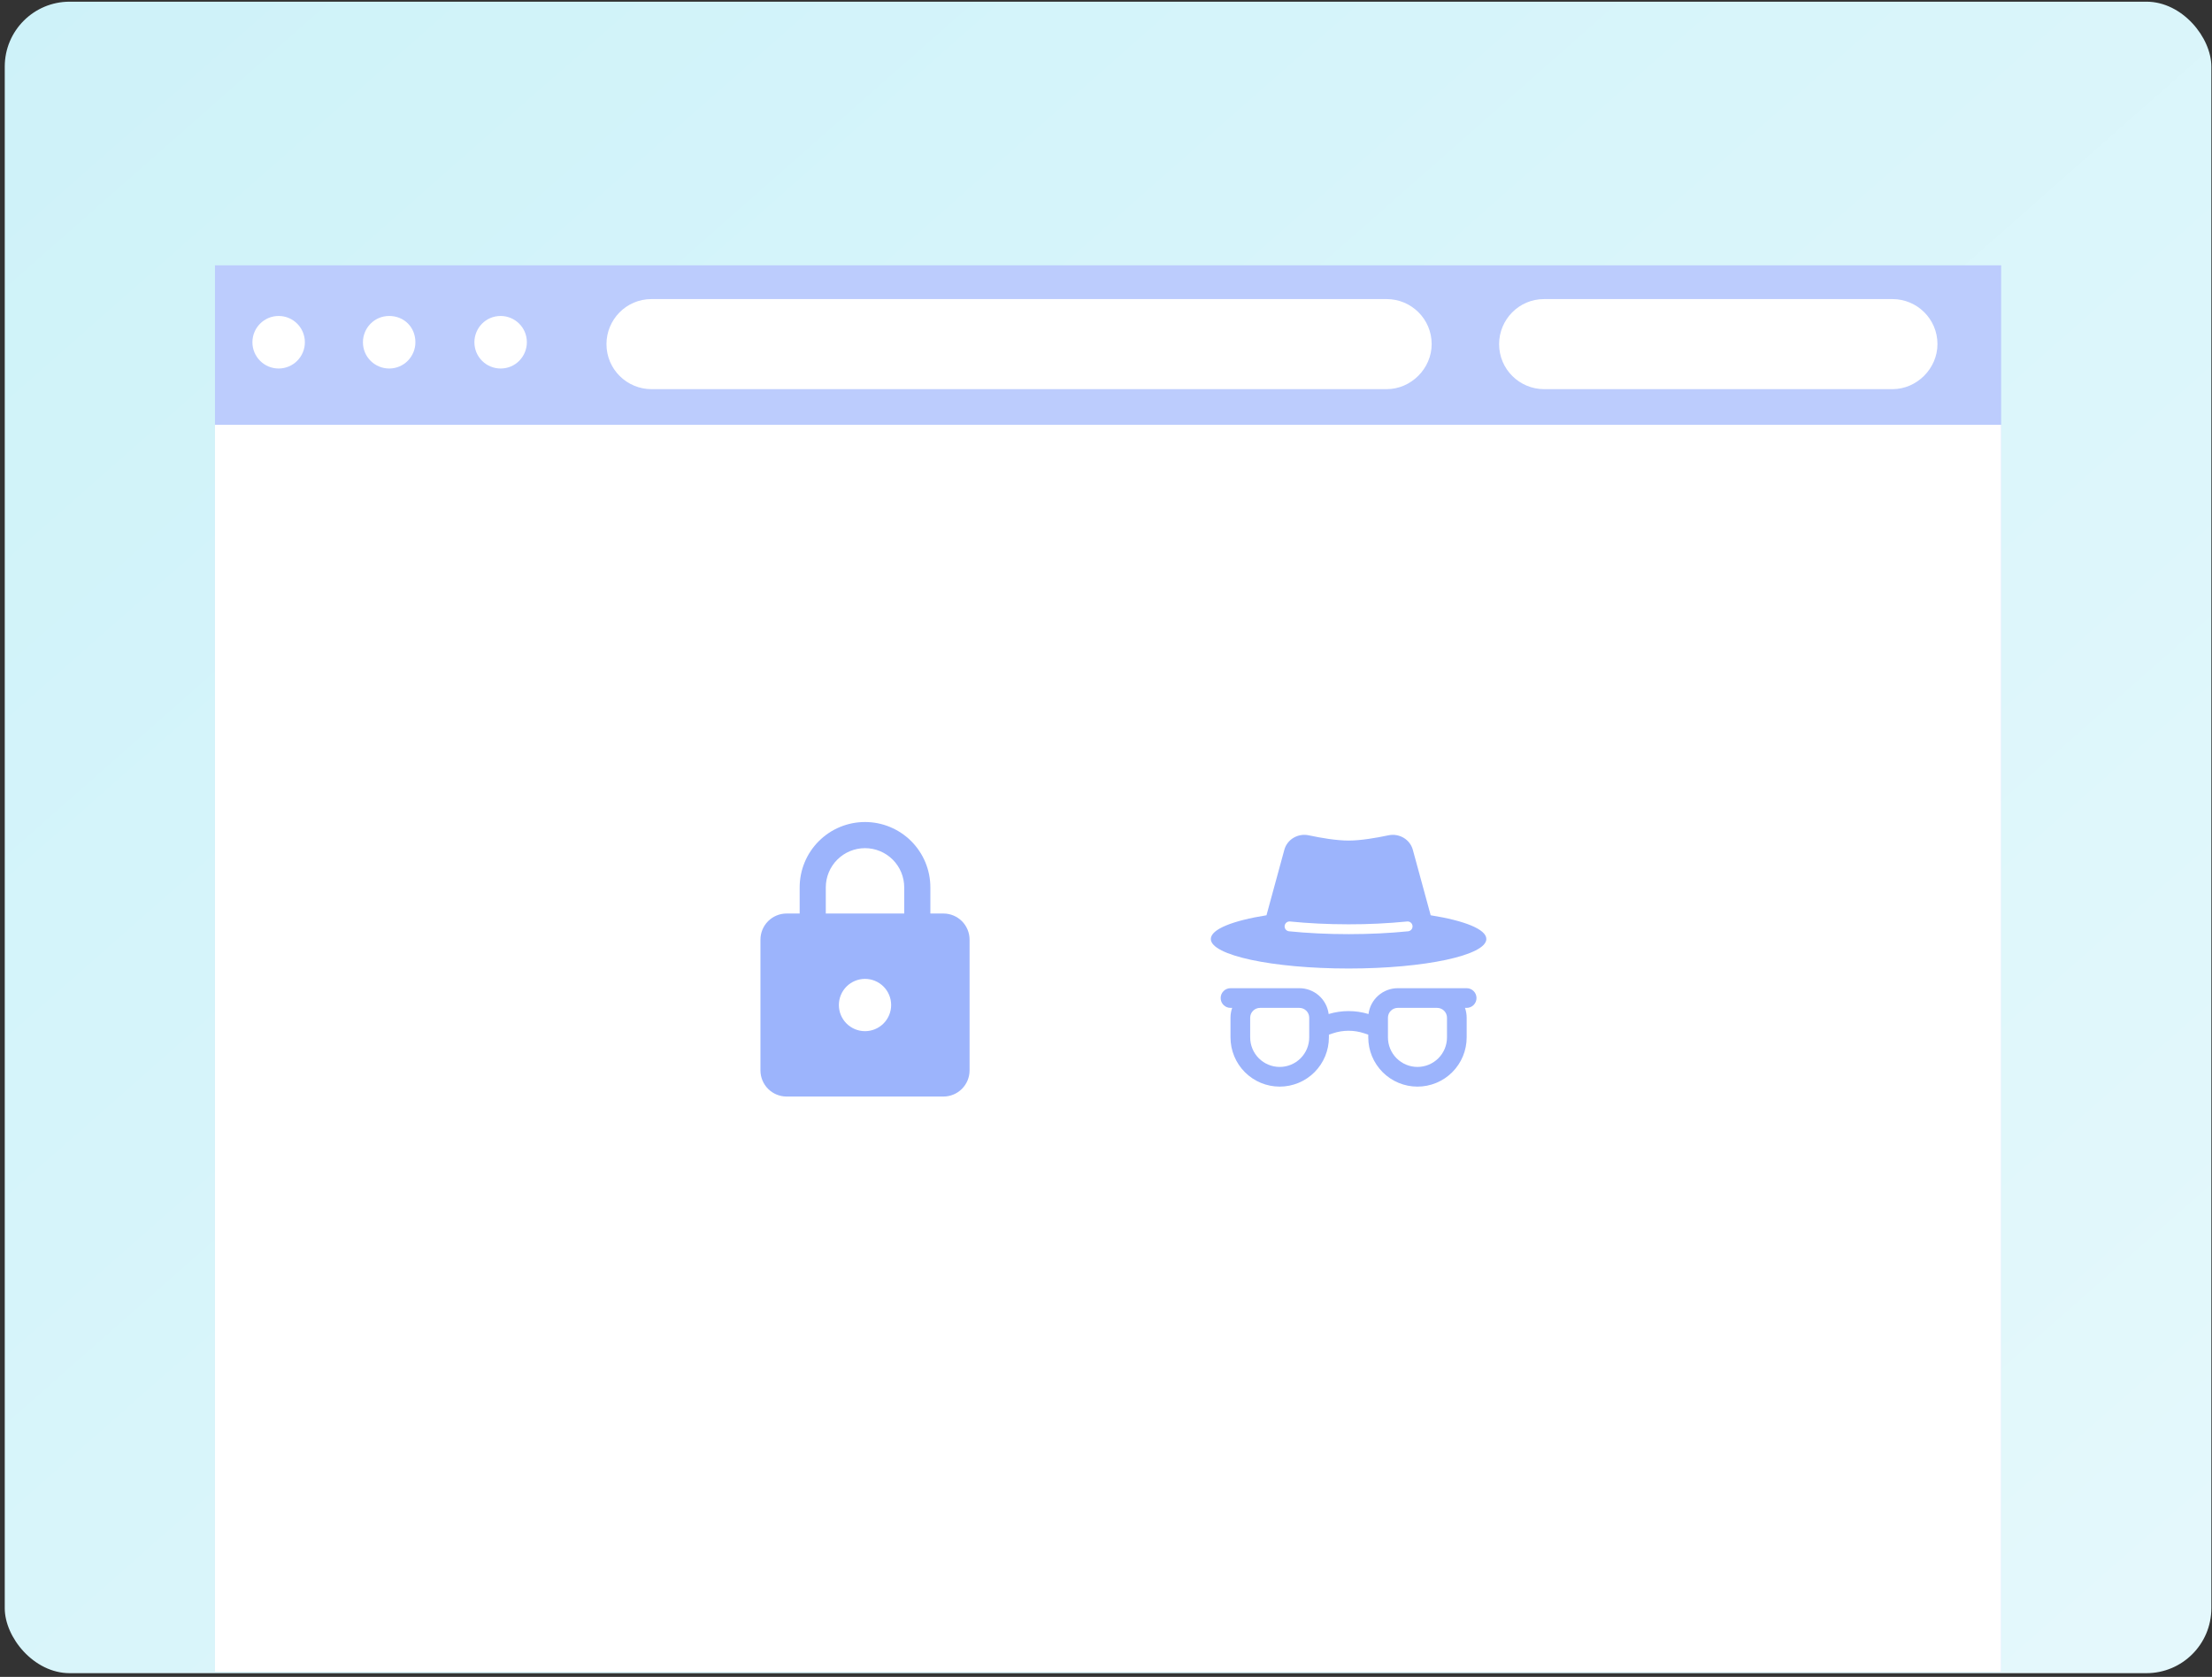<svg width="409" height="310" viewBox="0 0 409 310" fill="none" xmlns="http://www.w3.org/2000/svg">
<rect x="0" y="0" width="409" height="310" fill="#333333" stroke="none"/>
<g clip-path="url(#clip0_4017_165)">
<rect x="0.879" y="0.312" width="408" height="309" rx="12" fill="url(#paint0_linear_4017_165)"/>
<g clip-path="url(#clip1_4017_165)">
<path d="M370.015 49.046H39.744V309.046H370.015V49.046Z" fill="#BCCCFD"/>
<path d="M370.015 78.532H39.744V309.046H370.015V78.532Z" fill="white"/>
<path d="M51.521 68.126C54.199 68.126 56.37 65.951 56.37 63.269C56.37 60.587 54.199 58.412 51.521 58.412C48.843 58.412 46.672 60.587 46.672 63.269C46.672 65.951 48.843 68.126 51.521 68.126Z" fill="white"/>
<path d="M76.807 63.269C76.807 65.871 74.728 68.126 71.957 68.126C69.359 68.126 67.108 66.044 67.108 63.269C67.108 60.667 69.186 58.412 71.957 58.412C74.728 58.412 76.807 60.494 76.807 63.269Z" fill="white"/>
<path d="M97.416 63.269C97.416 65.871 95.338 68.126 92.567 68.126C89.969 68.126 87.718 66.044 87.718 63.269C87.718 60.667 89.796 58.412 92.567 58.412C95.165 58.412 97.416 60.494 97.416 63.269Z" fill="white"/>
<path d="M256.403 71.941H120.45C115.947 71.941 112.137 68.299 112.137 63.616C112.137 59.106 115.774 55.29 120.45 55.29H256.403C260.906 55.29 264.716 58.933 264.716 63.616C264.716 68.126 260.906 71.941 256.403 71.941Z" fill="white"/>
<path d="M349.925 71.941H285.499C280.996 71.941 277.186 68.299 277.186 63.616C277.186 59.106 280.823 55.29 285.499 55.29H349.925C354.428 55.29 358.238 58.933 358.238 63.616C358.238 68.126 354.428 71.941 349.925 71.941Z" fill="white"/>
<path fill-rule="evenodd" clip-rule="evenodd" d="M237.476 157.096L234.23 168.992L234.179 169.203C227.931 170.196 223.881 171.79 223.881 173.588C223.881 176.601 235.285 179.046 249.354 179.046C263.422 179.046 274.827 176.601 274.827 173.588C274.827 171.79 270.776 170.196 264.528 169.203C264.513 169.132 264.496 169.061 264.477 168.992L261.231 157.092C260.7 155.153 258.691 154.003 256.723 154.421C254.488 154.894 251.61 155.393 249.354 155.393C247.097 155.393 244.219 154.898 241.985 154.421C240.016 154.003 238.007 155.149 237.476 157.096ZM237.531 171.168C237.542 171.049 237.578 170.933 237.634 170.828C237.691 170.722 237.767 170.629 237.86 170.553C237.953 170.478 238.059 170.421 238.174 170.386C238.288 170.352 238.409 170.341 238.528 170.353C241.803 170.687 245.478 170.873 249.354 170.873C252.969 170.881 256.582 170.708 260.18 170.353C260.42 170.328 260.66 170.401 260.847 170.554C261.034 170.707 261.153 170.927 261.177 171.168C261.201 171.408 261.129 171.648 260.976 171.835C260.823 172.022 260.602 172.141 260.362 172.165C257.021 172.503 253.287 172.692 249.354 172.692C245.42 172.692 241.686 172.503 238.346 172.165C238.227 172.153 238.111 172.118 238.006 172.061C237.9 172.005 237.807 171.928 237.731 171.835C237.656 171.743 237.599 171.636 237.564 171.522C237.53 171.407 237.518 171.287 237.531 171.168ZM232.978 186.324H240.256C240.739 186.324 241.202 186.516 241.543 186.857C241.884 187.198 242.076 187.661 242.076 188.144V191.783C242.076 193.23 241.501 194.619 240.477 195.642C239.453 196.666 238.065 197.241 236.617 197.241C235.169 197.241 233.781 196.666 232.757 195.642C231.734 194.619 231.159 193.23 231.159 191.783V188.144C231.159 187.661 231.35 187.198 231.692 186.857C232.033 186.516 232.496 186.324 232.978 186.324ZM227.52 188.144C227.52 187.507 227.629 186.892 227.829 186.324H227.52C227.037 186.324 226.574 186.132 226.233 185.791C225.892 185.45 225.7 184.987 225.7 184.505C225.7 184.022 225.892 183.559 226.233 183.218C226.574 182.877 227.037 182.685 227.52 182.685H240.256C241.585 182.685 242.869 183.17 243.866 184.049C244.862 184.928 245.504 186.141 245.671 187.46C248.073 186.734 250.635 186.734 253.036 187.46C253.203 186.141 253.845 184.928 254.842 184.049C255.839 183.17 257.122 182.685 258.451 182.685H271.188C271.67 182.685 272.133 182.877 272.474 183.218C272.815 183.559 273.007 184.022 273.007 184.505C273.007 184.987 272.815 185.45 272.474 185.791C272.133 186.132 271.67 186.324 271.188 186.324H270.878C271.078 186.892 271.188 187.507 271.188 188.144V191.783C271.188 194.195 270.229 196.509 268.523 198.216C266.817 199.922 264.503 200.88 262.09 200.88C259.677 200.88 257.363 199.922 255.657 198.216C253.951 196.509 252.993 194.195 252.993 191.783V191.273L252.228 191.018C250.362 190.397 248.345 190.397 246.479 191.018L245.715 191.273V191.783C245.715 194.195 244.756 196.509 243.05 198.216C241.344 199.922 239.03 200.88 236.617 200.88C234.204 200.88 231.89 199.922 230.184 198.216C228.478 196.509 227.52 194.195 227.52 191.783V188.144ZM258.451 186.324H265.729C266.212 186.324 266.675 186.516 267.016 186.857C267.357 187.198 267.549 187.661 267.549 188.144V191.783C267.549 193.23 266.974 194.619 265.95 195.642C264.926 196.666 263.538 197.241 262.09 197.241C260.642 197.241 259.254 196.666 258.23 195.642C257.207 194.619 256.632 193.23 256.632 191.783V188.144C256.632 187.661 256.823 187.198 257.165 186.857C257.506 186.516 257.969 186.324 258.451 186.324Z" fill="#9CB4FC"/>
<path d="M159.941 190.629C161.223 190.629 162.452 190.12 163.359 189.214C164.265 188.307 164.774 187.078 164.774 185.796C164.774 184.514 164.265 183.285 163.359 182.378C162.452 181.472 161.223 180.963 159.941 180.963C158.659 180.963 157.43 181.472 156.523 182.378C155.617 183.285 155.108 184.514 155.108 185.796C155.108 187.078 155.617 188.307 156.523 189.214C157.43 190.12 158.659 190.629 159.941 190.629ZM174.441 168.879C175.723 168.879 176.952 169.389 177.859 170.295C178.765 171.202 179.274 172.431 179.274 173.713V197.879C179.274 199.161 178.765 200.391 177.859 201.297C176.952 202.204 175.723 202.713 174.441 202.713H145.441C144.159 202.713 142.93 202.204 142.023 201.297C141.117 200.391 140.608 199.161 140.608 197.879V173.713C140.608 172.431 141.117 171.202 142.023 170.295C142.93 169.389 144.159 168.879 145.441 168.879H147.858V164.046C147.858 160.841 149.131 157.768 151.397 155.502C153.663 153.236 156.736 151.963 159.941 151.963C161.528 151.963 163.099 152.275 164.565 152.883C166.031 153.49 167.363 154.38 168.485 155.502C169.607 156.624 170.497 157.956 171.105 159.422C171.712 160.888 172.024 162.459 172.024 164.046V168.879H174.441ZM159.941 156.796C158.018 156.796 156.174 157.56 154.815 158.92C153.455 160.279 152.691 162.123 152.691 164.046V168.879H167.191V164.046C167.191 162.123 166.427 160.279 165.068 158.92C163.708 157.56 161.864 156.796 159.941 156.796Z" fill="#9CB4FC"/>
</g>
</g>
<defs>
<linearGradient id="paint0_linear_4017_165" x1="22.879" y1="-18.606" x2="387.615" y2="395.193" gradientUnits="userSpaceOnUse">
<stop stop-color="#CEF2F9"/>
<stop offset="1" stop-color="#E7F9FC"/>
</linearGradient>
<clipPath id="clip0_4017_165">
<rect x="0.879" y="0.312" width="408" height="309" rx="12" fill="white"/>
</clipPath>
<clipPath id="clip1_4017_165">
<rect width="330.27" height="260" fill="white" transform="translate(39.744 49.046)"/>
</clipPath>
</defs>
</svg>
